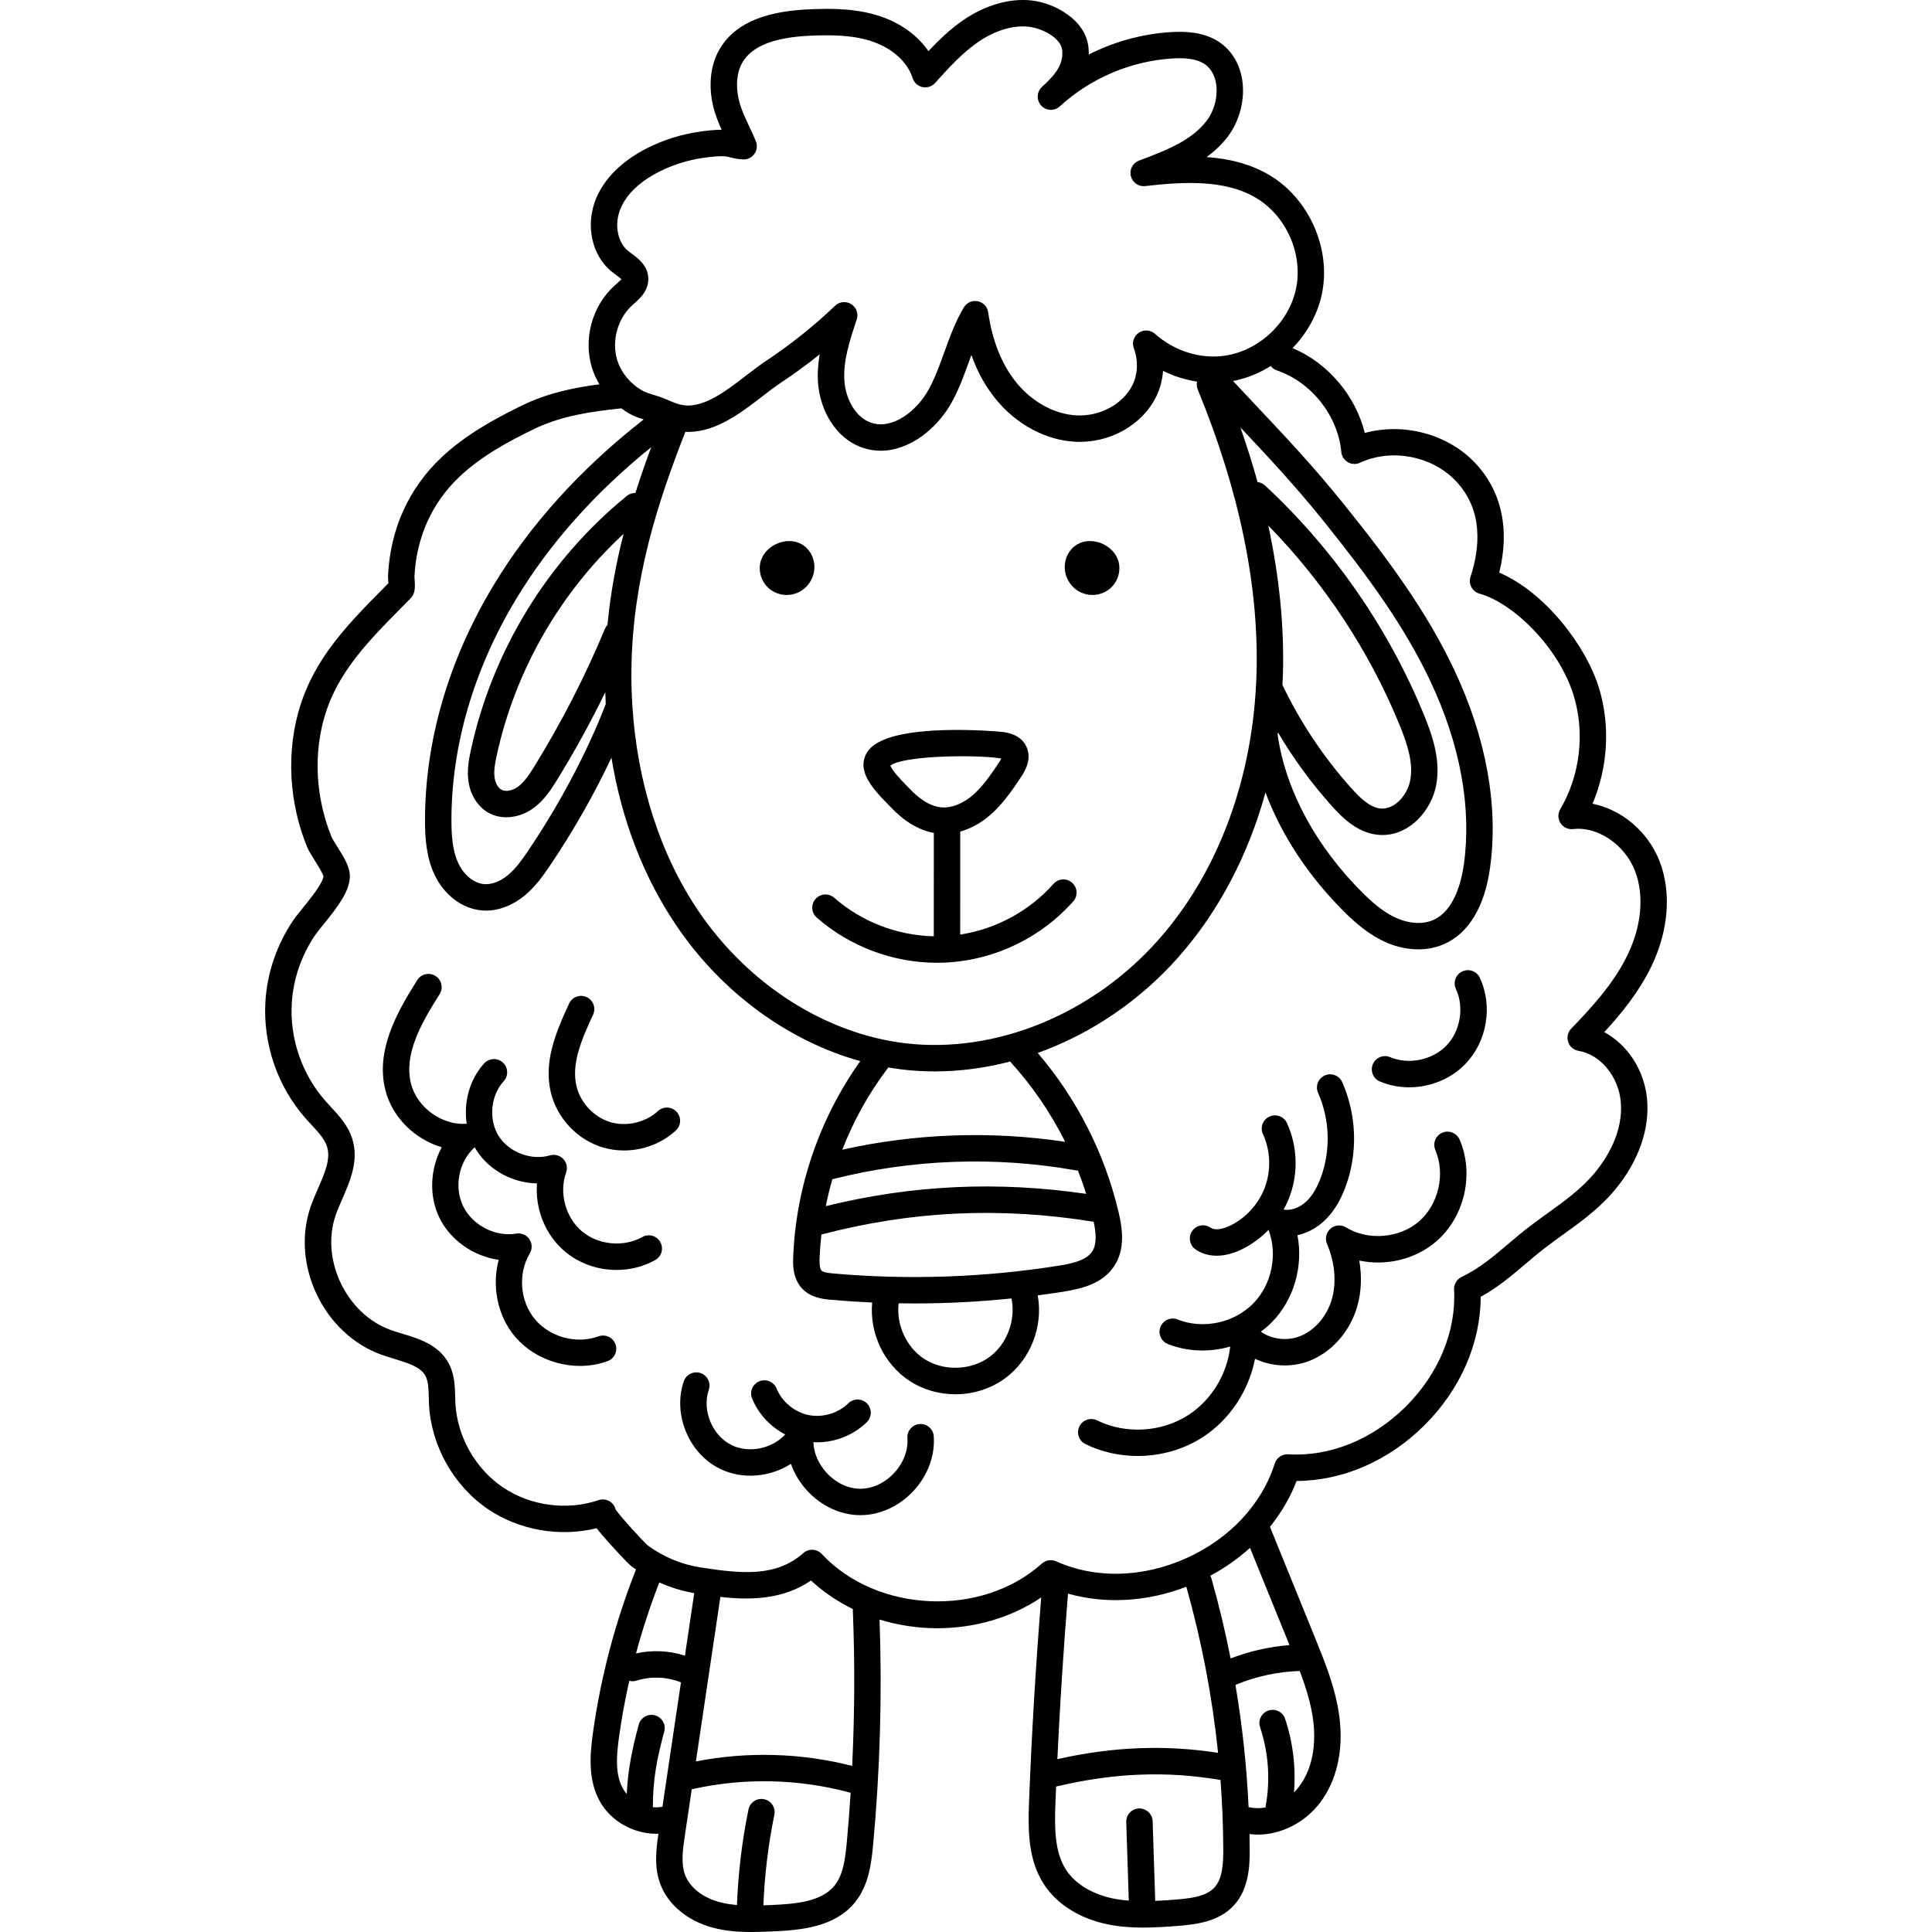<svg id="Capa_1" enable-background="new 0 0 511.996 511.996" height="512" viewBox="0 0 511.996 511.996" width="512" xmlns="http://www.w3.org/2000/svg"><g><g><path d="m213.188 144.719c-1.777-1.385-4.265-1.721-6.651-.897-2.513.867-4.428 2.825-4.998 5.111-.653 2.618.34 5.512 2.475 7.202 1.275 1.01 2.872 1.534 4.479 1.534.994 0 1.994-.201 2.923-.612 2.351-1.04 4.018-3.285 4.352-5.861.321-2.503-.666-4.984-2.58-6.477z"/><path d="m291.448 143.821c-2.386-.823-4.872-.487-6.649.898-1.913 1.492-2.9 3.974-2.578 6.477.332 2.576 1.999 4.822 4.352 5.861.93.412 1.929.612 2.924.612 1.607 0 3.203-.525 4.479-1.534 2.133-1.689 3.127-4.584 2.473-7.203-.571-2.287-2.487-4.245-5.001-5.111z"/><path d="m279.179 234.232c-6.38 7.205-15.237 11.981-24.714 13.436l.004-27.218c0-.028-.008-.053-.008-.081 2.781-.772 5.514-2.261 7.999-4.425 3.363-2.929 5.859-6.649 8.061-9.931.841-1.252 3.398-5.063 1.177-8.722-1.665-2.747-4.916-3.171-6.141-3.331-.28-.036-28.746-2.772-35.16 4.603-1.441 1.657-1.915 3.734-1.332 5.849.889 3.224 3.758 6.17 6.063 8.537.337.346.653.671.938.971h-.001c3.547 3.758 7.458 6.086 11.404 6.814l-.004 27.392c-9.652-.204-19.117-3.83-26.402-10.216-1.455-1.275-3.666-1.129-4.939.325-1.274 1.454-1.129 3.665.324 4.939 8.775 7.692 20.254 11.971 31.892 11.971.993 0 1.989-.031 2.982-.094 12.64-.8 24.703-6.697 33.098-16.18 1.282-1.447 1.147-3.659-.3-4.94-1.447-1.28-3.66-1.146-4.941.301zm-38.023-25.116c-.307-.325-.649-.677-1.014-1.051-1.355-1.392-3.557-3.652-4.204-5.162 3.206-2.587 21.287-2.969 28.714-2.001.294.038.524.077.705.113-.127.261-.328.619-.649 1.098-2.056 3.064-4.182 6.232-6.847 8.553-2.628 2.289-5.643 3.492-8.276 3.298-3.423-.252-6.474-2.776-8.429-4.848z"/><path d="m439.794 228.218c-3.072-7.912-10.143-13.734-17.763-15.218 4.06-9.554 4.753-20.607 1.761-30.531-3.452-11.452-14.535-25.649-26.487-30.722 2.907-11.612.573-21.96-6.716-29.408-7.305-7.463-18.868-10.351-28.906-7.6-2.435-9.865-9.765-18.563-19.138-22.487 3.893-4.034 6.722-9.086 7.815-14.575v.001c2.362-11.849-3.438-24.961-13.788-31.175-5.189-3.124-10.957-4.468-16.811-4.875 2.015-1.474 3.88-3.193 5.476-5.239 3.322-4.275 4.821-10.22 3.913-15.516-.728-4.239-2.952-7.744-6.267-9.87-4.184-2.679-9.237-2.704-12.676-2.488-7.575.479-14.962 2.526-21.679 5.936.011-.517-.004-1.05-.047-1.598-.598-7.716-9.212-12.091-15.138-12.734-5.809-.629-12.209 1.217-18.038 5.199-3.477 2.381-6.466 5.257-9.265 8.229-2.751-3.993-7.06-7.221-12.263-9.054-6.289-2.223-12.862-2.293-18.967-2.038-.488.012-.976.035-1.436.067-11.66.687-19.116 4.191-22.794 10.715-2.292 4.076-2.868 9.308-1.621 14.731.537 2.337 1.383 4.433 2.29 6.432-.05 0-.1-.001-.148-.001-1.984 0-3.943.251-5.68.499-4.863.694-9.532 2.156-13.877 4.345-6.598 3.324-11.279 7.917-13.54 13.283-2.967 7.044-1.209 15.255 4.182 19.525.332.263.686.522 1.044.784.436.319 1.106.809 1.447 1.154-.3.362-.896.886-1.285 1.227l-.411.363c-6.049 5.393-8.495 14.216-6.086 21.956.468 1.504 1.142 2.943 1.956 4.308-6.756.888-13.715 2.307-20.404 5.562-6.984 3.399-15.002 7.705-21.519 13.871-8.625 8.164-13.497 18.957-14.09 31.213-.018.362.009.764.045 1.321.013.189.031.473.046.751l-1.147 1.161c-10.694 10.805-20.796 21.01-23.76 37.597-1.209 6.761-1.138 13.68.211 20.564.696 3.561 1.735 7.061 3.088 10.405.473 1.166 1.293 2.473 2.161 3.857.724 1.153 2.058 3.279 2.232 4.093-.127 1.811-3.699 6.203-5.429 8.33-1.034 1.271-1.928 2.369-2.567 3.316-4.335 6.407-6.883 13.799-7.369 21.378-.725 11.316 3.167 22.678 10.68 31.174.483.547.986 1.088 1.49 1.63 1.815 1.953 3.53 3.797 4.162 5.843 1.003 3.246-.638 7.005-2.375 10.985-.691 1.584-1.406 3.222-1.984 4.895-5.322 15.411 3.472 33.747 18.821 39.241 1.114.399 2.259.746 3.367 1.082 3.55 1.076 6.902 2.093 8.206 4.451.803 1.453.854 3.53.91 5.73.016.624.031 1.246.062 1.86.547 10.964 6.53 21.605 15.615 27.769 8.285 5.622 19.079 7.473 28.794 5.065.81 1.043 1.932 2.354 3.466 4.072.046.051 4.617 5.156 5.866 6.079.364.269.743.517 1.116.773-5.523 13.976-9.375 28.603-11.438 43.487-.854 6.15-1.209 12.603 1.939 18.125 2.973 5.214 8.91 8.439 14.86 8.439.195 0 .39-.011.585-.018-.585 3.96-1.21 8.788.499 13.365 2.003 5.363 7.11 9.651 13.662 11.471 3.473.964 7.041 1.217 10.474 1.217 1.975 0 3.904-.083 5.744-.164 7.756-.336 16.471-1.238 21.722-7.722 3.512-4.336 4.288-9.874 4.783-15.174 1.845-19.783 2.411-39.867 1.714-59.744 4.951 1.528 10.141 2.305 15.331 2.304 9.712 0 19.413-2.697 27.504-8.152-1.433 17.949-2.527 36.107-3.221 54.066-.305 7.883-.233 15.491 3.929 21.912 3.445 5.314 9.422 9.089 16.829 10.628 3.131.651 6.287.878 9.475.878 3.008 0 6.043-.202 9.112-.441 5.176-.402 11.025-1.188 14.943-5.449 4.238-4.609 4.203-11.407 4.184-15.059-.007-1.281-.027-2.561-.052-3.84.719.088 1.441.148 2.168.148 6.107 0 12.399-3.05 16.484-8.393 4.46-5.833 6.301-13.895 5.184-22.699-.951-7.493-3.747-14.378-6.452-21.037l-11.959-29.439c2.991-3.705 5.381-7.796 7.061-12.154 12.153-.031 24.348-5.3 33.82-14.702 9.572-9.499 14.945-21.807 14.958-34.086 4.533-2.496 8.234-5.636 11.829-8.685 1.7-1.443 3.459-2.935 5.273-4.328 1.57-1.206 3.202-2.38 4.78-3.516 4.788-3.446 9.739-7.009 13.886-12.06 6.147-7.489 9.098-15.998 8.311-23.96-.756-7.651-5.221-14.312-11.323-17.6 4.618-5.022 9.281-10.779 12.502-17.469 4.56-9.47 5.343-19.618 2.149-27.842zm-272.153-147.413.368-.325c1.534-1.346 3.854-3.38 3.795-6.637-.063-3.457-2.699-5.383-4.443-6.658-.284-.207-.565-.412-.828-.62-2.926-2.317-3.818-7.184-2.076-11.319 2.029-4.817 6.688-7.96 10.237-9.749 3.666-1.847 7.607-3.081 11.718-3.667 1.845-.264 3.965-.531 5.779-.388.431.035.934.157 1.516.3.917.224 2.058.503 3.355.506 1.189.017 2.256-.575 2.908-1.541.652-.965.781-2.192.344-3.272-.567-1.404-1.197-2.739-1.806-4.03-1.119-2.374-2.177-4.616-2.725-7.003-.855-3.722-.536-7.179.898-9.729 2.415-4.283 8.01-6.625 17.146-7.164.39-.027.77-.045 1.213-.056 5.461-.228 11.235-.186 16.409 1.643 5.198 1.831 9.089 5.424 10.408 9.611.377 1.197 1.366 2.101 2.593 2.368 1.227.266 2.502-.143 3.343-1.075 3.548-3.93 7.217-7.994 11.465-10.902 4.451-3.041 9.19-4.466 13.331-4.018 3.548.385 8.654 2.974 8.914 6.316.287 3.699-1.664 6.238-5.364 9.629-1.425 1.306-1.522 3.519-.216 4.944s3.521 1.522 4.944.217c8.172-7.482 18.748-11.987 29.779-12.684 2.454-.155 6.004-.177 8.46 1.396 2.098 1.345 2.868 3.549 3.145 5.16.578 3.367-.42 7.307-2.537 10.032-3.908 5.01-10.126 7.599-17.849 10.463-1.659.615-2.598 2.372-2.188 4.093s2.046 2.87 3.798 2.666c9.85-1.115 21.064-1.881 29.49 3.19 7.905 4.747 12.334 14.759 10.529 23.807v.001c-1.803 9.05-9.733 16.598-18.861 17.946-6.467.962-13.404-1.2-18.552-5.785-1.203-1.071-2.982-1.184-4.308-.273-1.328.911-1.863 2.61-1.297 4.117 1.198 3.189 1.064 6.821-.357 9.707-2.502 5.052-8.563 8.371-14.822 8.058-5.881-.292-11.901-3.612-16.108-8.889-3.749-4.682-6.274-11.049-7.305-18.413-.205-1.472-1.319-2.654-2.777-2.947-1.454-.291-2.941.368-3.699 1.646-2.265 3.819-3.741 7.918-5.17 11.881-1.27 3.524-2.471 6.853-4.157 9.902-3.099 5.586-9.409 10.582-15.02 8.833-4.542-1.417-6.96-6.713-7.284-11.034-.406-5.407 1.457-10.99 3.26-16.389.509-1.526-.087-3.203-1.445-4.064-.577-.366-1.228-.544-1.874-.544-.878 0-1.749.33-2.419.969-5.586 5.336-11.716 10.233-18.216 14.553-1.753 1.163-3.494 2.504-5.339 3.923-5.016 3.862-10.203 7.856-15.282 7.964-1.972.044-3.629-.674-5.753-1.579l-.62-.264c-1.007-.425-1.966-.714-2.894-.994-1.142-.344-2.127-.642-2.976-1.124-3.188-1.81-5.608-4.747-6.64-8.058-1.582-5.079.088-11.104 4.062-14.647zm121.808 250.835c-1.517 2.322-5.138 3.184-8.823 3.769-19.742 3.133-39.851 3.831-59.764 2.074-.861-.076-2.653-.234-3.179-.788-.588-.619-.505-2.713-.478-3.401.081-2.049.246-4.095.472-6.134 23.897-6.276 47.535-7.384 72.158-3.377.583 2.718.932 5.839-.386 7.857zm-27.231 27.971c-4.954 3.647-12.272 3.83-17.402.437-4.7-3.11-7.345-9.084-6.665-14.667 1.389.023 2.778.046 4.167.046 8.589 0 17.178-.448 25.725-1.326 1.208 5.678-1.142 12.063-5.825 15.51zm-43.376-39.981c.479-2.398 1.064-4.776 1.738-7.128.024-.005.047-.003.071-.009 20.869-5.312 43.106-6.128 64.31-2.361.232.041.463.056.69.051.802 2.041 1.536 4.109 2.193 6.204-23.484-3.435-46.149-2.374-69.002 3.243zm4.375-14.946c3-7.72 7.05-15.029 12.062-21.603.048-.063.079-.134.123-.199 1.212.208 2.426.393 3.643.538 2.869.343 5.758.512 8.657.512 6.677 0 13.396-.897 19.984-2.615 5.838 6.398 10.746 13.572 14.595 21.283-19.533-2.959-39.785-2.244-59.064 2.084zm16.659-28.214c-21.103-2.524-41.545-15.567-54.684-34.89-10.23-15.044-16.346-34.162-17.613-54.624-.001-.013-.002-.025-.003-.038-.195-3.171-.284-6.372-.243-9.598.3-23.742 6.978-44.241 14.298-62.869.321.014.642.027.978.02 7.379-.156 13.768-5.075 19.405-9.415 1.743-1.342 3.39-2.61 4.939-3.638 3.538-2.352 6.972-4.865 10.275-7.521-.43 2.504-.63 5.077-.434 7.688.512 6.826 4.477 14.789 12.181 17.192 1.476.46 2.954.673 4.419.673 7.706 0 14.983-5.901 18.809-12.796 1.96-3.542 3.311-7.293 4.619-10.92.201-.559.401-1.114.602-1.664 1.541 4.337 3.645 8.181 6.296 11.492 5.437 6.818 13.374 11.121 21.23 11.51 9.071.45 17.681-4.35 21.446-11.951 1.035-2.104 1.646-4.44 1.824-6.832 2.856 1.419 5.906 2.372 9.008 2.843-.15.675-.106 1.399.177 2.086 11.018 26.758 16.26 52.099 15.581 75.319-.802 27.381-9.991 52.381-25.877 70.395-17.504 19.853-43.273 30.4-67.233 27.538zm-67.29-157.971c-1.472 3.955-2.886 7.999-4.203 12.142-.79-.009-1.587.232-2.248.77-20.926 17.039-35.608 40.946-41.342 67.316-.539 2.477-1.077 5.37-.651 8.346.536 3.745 2.607 6.899 5.539 8.436 1.371.719 2.917 1.07 4.51 1.07 2.43 0 4.967-.819 7.155-2.403 2.757-1.995 4.547-4.691 6.286-7.51 4.629-7.502 8.901-15.274 12.774-23.226.032 1.048.063 2.097.119 3.137-4.755 12.429-12.227 26.561-20.584 38.909-1.57 2.321-3.279 4.731-5.385 6.463-1.991 1.637-4.247 2.496-6.193 2.354-2.705-.197-5.415-2.372-6.903-5.538-1.598-3.403-1.819-7.577-1.826-11.211-.038-19.732 5.839-39.983 16.995-58.563 8.88-14.791 20.959-28.383 35.957-40.492zm-11.603 47.094c-.259.287-.485.611-.642.988-5.233 12.569-11.514 24.819-18.666 36.41-1.407 2.281-2.713 4.27-4.434 5.516-1.445 1.046-3.216 1.377-4.311.803-.918-.481-1.647-1.748-1.859-3.228-.262-1.826.134-3.9.561-5.867 4.899-22.529 16.753-43.13 33.623-58.741-1.964 7.66-3.466 15.682-4.272 24.119zm175.123-26.309c14.78 15.099 26.715 33.164 34.727 52.679 2.316 5.642 3.696 10.31 2.902 14.752-.691 3.872-4.102 7.924-7.898 7.544-2.799-.28-5.338-2.719-7.665-5.314-7.388-8.233-13.546-17.466-18.322-27.443.045-.92.107-1.835.134-2.76.37-12.616-.941-25.806-3.878-39.458zm2.555 54.81c4.115 6.951 8.89 13.496 14.3 19.526 3.112 3.469 6.993 7.085 12.179 7.604.414.042.823.062 1.228.062 7.37-.001 13.073-6.699 14.259-13.34 1.155-6.466-.911-12.78-3.317-18.642-9.393-22.876-23.944-43.85-42.082-60.655-.564-.522-1.254-.814-1.962-.898-1.324-4.78-2.844-9.611-4.554-14.49 7.404 7.863 14.442 15.384 21.851 24.588 12.107 15.038 21.581 28.04 28.471 42.614 7.94 16.795 11.018 33.618 8.896 48.649-.624 4.425-2.502 12.216-8.063 14.679-2.675 1.184-6.136 1.048-9.498-.373-2.869-1.213-5.666-3.257-9.071-6.627-12.526-12.399-20.59-27.34-22.714-42.077.028-.206.047-.415.077-.62zm-154.682 228.095-2.467 16.582c-4.172-1.355-8.673-1.568-12.965-.587 1.712-6.378 3.777-12.661 6.173-18.817 2.957 1.32 6.07 2.275 9.259 2.822zm-10.964 56.741c-.006-7.377 1.077-12.872 3.016-20.065.504-1.866-.602-3.787-2.468-4.291-1.862-.5-3.786.602-4.29 2.468-1.744 6.467-2.879 11.9-3.178 18.378-.365-.425-.692-.879-.969-1.365-1.994-3.497-1.877-8.004-1.087-13.697.695-5.013 1.614-9.992 2.725-14.928.621.162 1.291.164 1.945-.047 3.782-1.213 8.047-1.026 11.75.452l-4.906 32.971c-.832.158-1.687.199-2.538.124zm48.137 20.775c-3.42 4.222-10.068 4.852-16.585 5.134-.751.033-1.507.063-2.264.09.314-8.051 1.286-16.11 2.907-23.994.389-1.894-.83-3.744-2.724-4.133-1.89-.387-3.744.83-4.134 2.723-1.71 8.319-2.729 16.825-3.05 25.32-1.634-.138-3.237-.383-4.777-.811-4.399-1.221-7.756-3.903-8.978-7.175-1.145-3.068-.57-6.942-.063-10.359l1.839-12.36c.089-.013.176-.012.265-.031 13.716-3.045 28.132-2.716 41.694.954.048.013.097.018.145.029-.283 4.408-.616 8.809-1.025 13.193-.409 4.41-.966 8.6-3.25 11.42zm4.676-31.725c-13.498-3.447-27.735-3.856-41.41-1.187l6.489-43.603c7.678.877 16.46.826 24.014-4.335 3.326 3.078 7.081 5.594 11.105 7.554-.006.109-.024.216-.02.328.561 13.693.491 27.498-.178 41.243zm105.431-57.783 10.467 25.768c-5.351.418-10.582 1.606-15.607 3.538-1.403-7.117-3.091-14.182-5.073-21.174-.075-.265-.186-.509-.314-.741 3.869-2.076 7.403-4.562 10.527-7.391zm-16.873 10.306c4.069 14.416 6.878 29.144 8.412 44.014-14.08-2.174-27.791-1.64-42.59 1.671.695-14.625 1.639-29.314 2.819-43.864 9.908 2.805 20.93 2.188 31.359-1.821zm7.454 79.696c-2.198 2.39-6.311 2.896-10.334 3.209-1.843.143-3.622.265-5.362.342l-.684-21.109c-.064-1.932-1.708-3.445-3.611-3.385-1.933.063-3.447 1.68-3.385 3.611l.675 20.819c-1.438-.114-2.854-.299-4.253-.59-5.482-1.139-9.994-3.903-12.379-7.582-3.048-4.702-3.067-11.119-2.809-17.833.054-1.405.128-2.818.188-4.226 15.236-3.632 29.171-4.194 43.556-1.741.455 6.052.703 12.122.734 18.201.019 3.725-.144 7.899-2.336 10.284zm22.376-26.657c-.401.525-.84 1.011-1.302 1.47.527-6.572-.249-13.224-2.342-19.494-.612-1.834-2.591-2.827-4.429-2.212-1.833.612-2.823 2.594-2.212 4.428 2.248 6.735 2.756 13.985 1.468 20.967-.018.099-.014.196-.024.295-1.527.27-3.056.244-4.491-.094-.502-10.868-1.666-21.69-3.485-32.406.052-.019.106-.026.157-.047 5.389-2.218 11.067-3.43 16.885-3.627 1.62 4.309 3.007 8.701 3.573 13.155.514 4.034.701 11.681-3.798 17.565zm87.123-220.518c-3.645 7.568-9.629 14.072-14.953 19.574-.905.935-1.216 2.297-.808 3.533.409 1.236 1.471 2.144 2.756 2.355 5.708.938 10.509 6.67 11.166 13.333.814 8.231-3.882 15.332-6.754 18.831-3.566 4.345-7.938 7.49-12.564 10.82-1.621 1.167-3.299 2.374-4.955 3.645-1.949 1.497-3.773 3.045-5.538 4.542-3.955 3.355-7.69 6.524-12.365 8.76-1.277.611-2.062 1.932-1.985 3.346.593 11.037-4.087 22.349-12.839 31.035-8.754 8.688-20.106 13.286-31.132 12.604-1.58-.09-3.068.908-3.552 2.441-3.406 10.806-11.979 19.965-23.52 25.129s-24.082 5.453-34.41.792c-1.265-.571-2.751-.339-3.781.589-15.921 14.336-43.729 13.125-58.341-2.54-1.296-1.389-3.462-1.49-4.883-.23-7.148 6.343-16.191 5.524-27.264 3.794-5.021-.784-9.85-2.798-13.966-5.824-1.173-1.032-7.015-7.379-8.495-9.483-.026-.114-.059-.228-.098-.341-.623-1.829-2.606-2.805-4.442-2.183 0 .001-.002.001-.004.002-8.355 2.846-18.077 1.537-25.38-3.418-7.304-4.956-12.114-13.51-12.553-22.326-.028-.557-.042-1.121-.057-1.685-.069-2.807-.149-5.988-1.78-8.94-2.679-4.847-7.792-6.397-12.303-7.764-1.073-.326-2.087-.633-3.038-.974-11.668-4.177-18.608-18.649-14.562-30.363.487-1.413 1.117-2.854 1.783-4.38 2.07-4.745 4.418-10.123 2.646-15.852-1.104-3.575-3.558-6.214-5.724-8.544-.464-.5-.928-.997-1.373-1.501-6.286-7.11-9.544-16.619-8.937-26.089.405-6.336 2.543-12.527 6.181-17.903.468-.691 1.309-1.726 2.2-2.821 3.936-4.839 6.95-8.85 7.001-12.735.032-2.504-1.589-5.088-3.306-7.824-.638-1.017-1.361-2.17-1.603-2.765-1.185-2.929-2.096-5.998-2.707-9.122-1.182-6.031-1.245-12.083-.189-17.988 2.581-14.442 11.508-23.461 21.844-33.904l2.041-2.065c1.325-1.347 1.213-3.059 1.071-5.227-.017-.258-.034-.482-.038-.527.504-10.416 4.622-19.569 11.909-26.466 5.813-5.5 12.937-9.335 19.77-12.661 7.356-3.58 15.466-4.674 23.141-5.487.678.497 1.374.97 2.11 1.387 1.314.746 2.619 1.187 3.817 1.555-16.747 13.094-30.177 27.952-39.952 44.229-11.812 19.672-18.034 41.174-17.993 62.18.008 4.403.31 9.53 2.49 14.174 2.585 5.503 7.464 9.16 12.731 9.544.313.023.626.034.94.034 3.484 0 7.074-1.387 10.206-3.963 2.829-2.326 4.879-5.201 6.736-7.946 6.109-9.025 11.768-18.99 16.306-28.616 2.706 16.612 8.568 31.796 17.359 44.724 11.963 17.593 29.579 30.394 48.571 35.695-10.74 15.055-17.031 33.33-17.763 51.805-.074 1.862-.227 5.736 2.396 8.498 2.348 2.474 5.789 2.778 7.639 2.941 3.624.32 7.254.559 10.887.721-.743 8.018 3.038 16.223 9.821 20.71 3.643 2.41 7.934 3.607 12.226 3.607 4.678 0 9.355-1.422 13.189-4.244 6.766-4.981 10.133-13.764 8.641-21.966 2.242-.294 4.481-.607 6.715-.961 5.277-.838 10.575-2.248 13.586-6.853 2.924-4.478 2.143-9.948 1.135-14.213-3.676-15.564-11.06-30.075-21.432-42.214 13.963-5.02 27.003-13.748 37.349-25.479 10.621-12.044 18.437-26.964 23.005-43.557 4.228 11.32 11.408 22.259 21.005 31.758 2.737 2.71 6.492 6.08 11.268 8.1 2.706 1.144 5.509 1.718 8.205 1.718 2.421 0 4.755-.463 6.854-1.392 6.507-2.88 10.712-9.832 12.161-20.102 2.311-16.389-.973-34.584-9.5-52.619-7.185-15.197-16.927-28.585-29.346-44.011-7.857-9.759-15.229-17.588-23.035-25.876-2.021-2.146-4.091-4.346-6.204-6.615 3.538-.678 6.914-2.053 9.965-3.981.406.523.963.94 1.638 1.168 9.159 3.103 16.183 11.994 17.079 21.622.105 1.132.755 2.143 1.74 2.71.987.567 2.185.62 3.217.141 8.236-3.816 18.821-1.879 25.172 4.608 7.758 7.927 6.518 18.31 4.112 25.624-.3.913-.212 1.909.244 2.754.456.846 1.239 1.467 2.166 1.718 8.649 2.342 21.036 14.071 24.981 27.158 2.978 9.877 1.627 21.08-3.613 29.966-.676 1.146-.644 2.575.083 3.689.726 1.114 2.022 1.717 3.342 1.564 6.471-.763 13.665 4.085 16.367 11.044 2.499 6.421 1.796 14.539-1.926 22.269z"/><path d="m170.221 327.818c-4.952 2.779-11.693 2.134-16.03-1.535-4.336-3.669-6.089-10.211-4.167-15.556.445-1.241.156-2.628-.748-3.586-.906-.959-2.275-1.326-3.537-.954-4.916 1.452-10.889-.817-13.602-5.166-2.712-4.348-2.122-10.711 1.344-14.487 1.307-1.424 1.212-3.638-.213-4.945-1.423-1.307-3.638-1.212-4.945.212-3.9 4.251-5.51 10.351-4.635 16.028-.098-.003-.195-.013-.294-.008-6.417.369-12.93-4.436-14.488-10.685-1.932-7.746 2.691-15.938 7.593-23.665 1.035-1.632.551-3.795-1.081-4.83-1.633-1.036-3.794-.552-4.831 1.081-5.463 8.614-11.074 18.677-8.472 29.108 1.817 7.288 7.838 13.114 14.956 15.19-3.034 5.634-3.458 12.737-.703 18.533 2.898 6.096 9.135 10.376 15.794 11.319-1.846 6.872-.368 14.681 4.184 20.177 4.196 5.066 10.809 7.931 17.373 7.931 2.484 0 4.963-.41 7.3-1.267 1.814-.665 2.746-2.676 2.081-4.491-.666-1.815-2.677-2.745-4.491-2.081-5.823 2.134-12.917.217-16.872-4.557-3.954-4.774-4.517-12.102-1.336-17.425.7-1.171.656-2.643-.113-3.769-.771-1.128-2.129-1.705-3.47-1.478-5.603.94-11.684-2.224-14.128-7.363-2.425-5.101-1.08-11.745 3.118-15.517.13.231.25.468.39.693 3.392 5.439 9.738 8.773 16.111 8.891-.539 6.708 2.153 13.605 7.36 18.011 3.838 3.247 8.783 4.923 13.731 4.923 3.55 0 7.102-.863 10.246-2.627 1.686-.946 2.285-3.08 1.339-4.765-.945-1.687-3.078-2.286-4.764-1.34z"/><path d="m174.355 294.445c-3.284 3.04-8.367 4.21-12.653 2.911-4.283-1.298-7.863-5.093-8.908-9.445-1.41-5.87 1.147-12.083 4.377-19.013.816-1.753.058-3.835-1.694-4.651s-3.835-.058-4.651 1.694c-3.654 7.842-6.773 15.549-4.838 23.605 1.631 6.79 7.003 12.485 13.685 14.509 1.844.559 3.759.83 5.674.83 5.027 0 10.053-1.868 13.764-5.302 1.419-1.313 1.505-3.527.192-4.946-1.317-1.419-3.531-1.505-4.948-.192z"/><path d="m382.212 300.177c-1.775.765-2.596 2.824-1.831 4.599 2.71 6.293.848 14.422-4.332 18.907-5.181 4.486-13.492 5.167-19.334 1.586-1.296-.794-2.957-.662-4.109.329-1.153.991-1.535 2.612-.945 4.013 2.093 4.971 2.561 10.149 1.319 14.578-1.329 4.738-4.721 8.59-8.853 10.054-3.363 1.19-7.285.594-9.999-1.337 1.066-.778 2.072-1.64 2.999-2.587 5.818-5.947 8.289-14.857 6.703-22.984 2.347-.509 4.635-1.651 6.604-3.354 2.633-2.276 4.65-5.394 6.17-9.534 3.271-8.908 2.94-18.991-.907-27.665-.783-1.766-2.851-2.563-4.618-1.781-1.767.784-2.564 2.852-1.78 4.619 3.116 7.028 3.385 15.198.735 22.415-1.101 2.996-2.467 5.171-4.179 6.651-1.721 1.489-3.877 2.185-5.696 1.862.668-1.199 1.246-2.449 1.711-3.747 2.221-6.199 1.923-13.189-.816-19.177-.804-1.758-2.883-2.531-4.639-1.727-1.758.804-2.531 2.881-1.727 4.639 1.986 4.342 2.202 9.41.592 13.904-1.61 4.495-4.995 8.273-9.285 10.366-2.137 1.041-4.162 1.255-5.162.55-1.574-1.116-3.762-.742-4.878.836s-.742 3.763.837 4.878c1.604 1.135 3.531 1.703 5.634 1.703 2.086 0 4.347-.559 6.638-1.676 2.658-1.297 5.061-3.066 7.107-5.179 2.475 6.559.865 14.484-4.046 19.503-5.066 5.18-13.307 6.93-20.043 4.25-1.795-.714-3.832.163-4.545 1.959-.715 1.796.162 3.832 1.959 4.546 2.911 1.158 6.026 1.715 9.147 1.715 2.488 0 4.978-.359 7.372-1.046-.798 7.282-4.936 14.168-11.11 18.153-7.099 4.582-16.587 5.137-24.174 1.413-1.734-.851-3.832-.135-4.684 1.599-.853 1.735-.136 3.833 1.6 4.684 4.296 2.109 9.066 3.15 13.841 3.15 6.054 0 12.113-1.674 17.213-4.964 7.215-4.657 12.27-12.397 13.896-20.8 4.201 1.998 9.303 2.378 13.868.759 6.243-2.211 11.322-7.867 13.256-14.762 1.056-3.765 1.214-7.877.502-12.017 7.1 1.488 14.866-.288 20.409-5.087 7.509-6.502 10.107-17.844 6.18-26.967-.766-1.774-2.826-2.593-4.6-1.829z"/><path d="m387.53 257.431c-1.754.814-2.515 2.895-1.701 4.648 2.252 4.85 1.192 11.163-2.52 15.012-3.711 3.848-9.982 5.138-14.909 3.064-1.784-.751-3.834.088-4.584 1.869-.749 1.782.088 3.834 1.869 4.583 2.467 1.038 5.112 1.538 7.757 1.538 5.518 0 11.032-2.178 14.906-6.195 5.732-5.945 7.308-15.328 3.83-22.818-.814-1.755-2.899-2.515-4.648-1.701z"/><path d="m243.702 377.381c-1.928.143-3.374 1.821-3.232 3.749.237 3.207-1.053 6.574-3.539 9.238-2.474 2.649-5.722 4.164-8.92 4.164-.018 0-.036 0-.054 0-3.216-.017-6.471-1.57-8.929-4.259-2.159-2.362-3.387-5.257-3.472-8.097.324.017.647.048.971.048 4.867 0 9.693-1.908 13.193-5.346 1.379-1.355 1.398-3.571.044-4.95-1.355-1.379-3.571-1.398-4.95-.044-2.7 2.653-6.844 3.874-10.553 3.112-3.71-.764-7.033-3.521-8.468-7.026-.732-1.789-2.777-2.646-4.564-1.914-1.789.732-2.646 2.776-1.914 4.565 1.684 4.114 4.866 7.496 8.774 9.526-3.474 3.76-9.579 5.083-14.197 2.82-5.143-2.52-7.917-9.224-6.058-14.64.627-1.828-.346-3.819-2.175-4.447-1.827-.626-3.819.346-4.446 2.174-2.996 8.73 1.309 19.138 9.599 23.199 5.972 2.926 13.28 2.202 18.793-1.322.892 2.543 2.332 4.958 4.256 7.063 3.771 4.127 8.895 6.51 14.059 6.537h.09c5.133 0 10.244-2.325 14.037-6.388 3.815-4.087 5.785-9.384 5.403-14.533-.14-1.925-1.816-3.379-3.748-3.229z"/></g></g></svg>